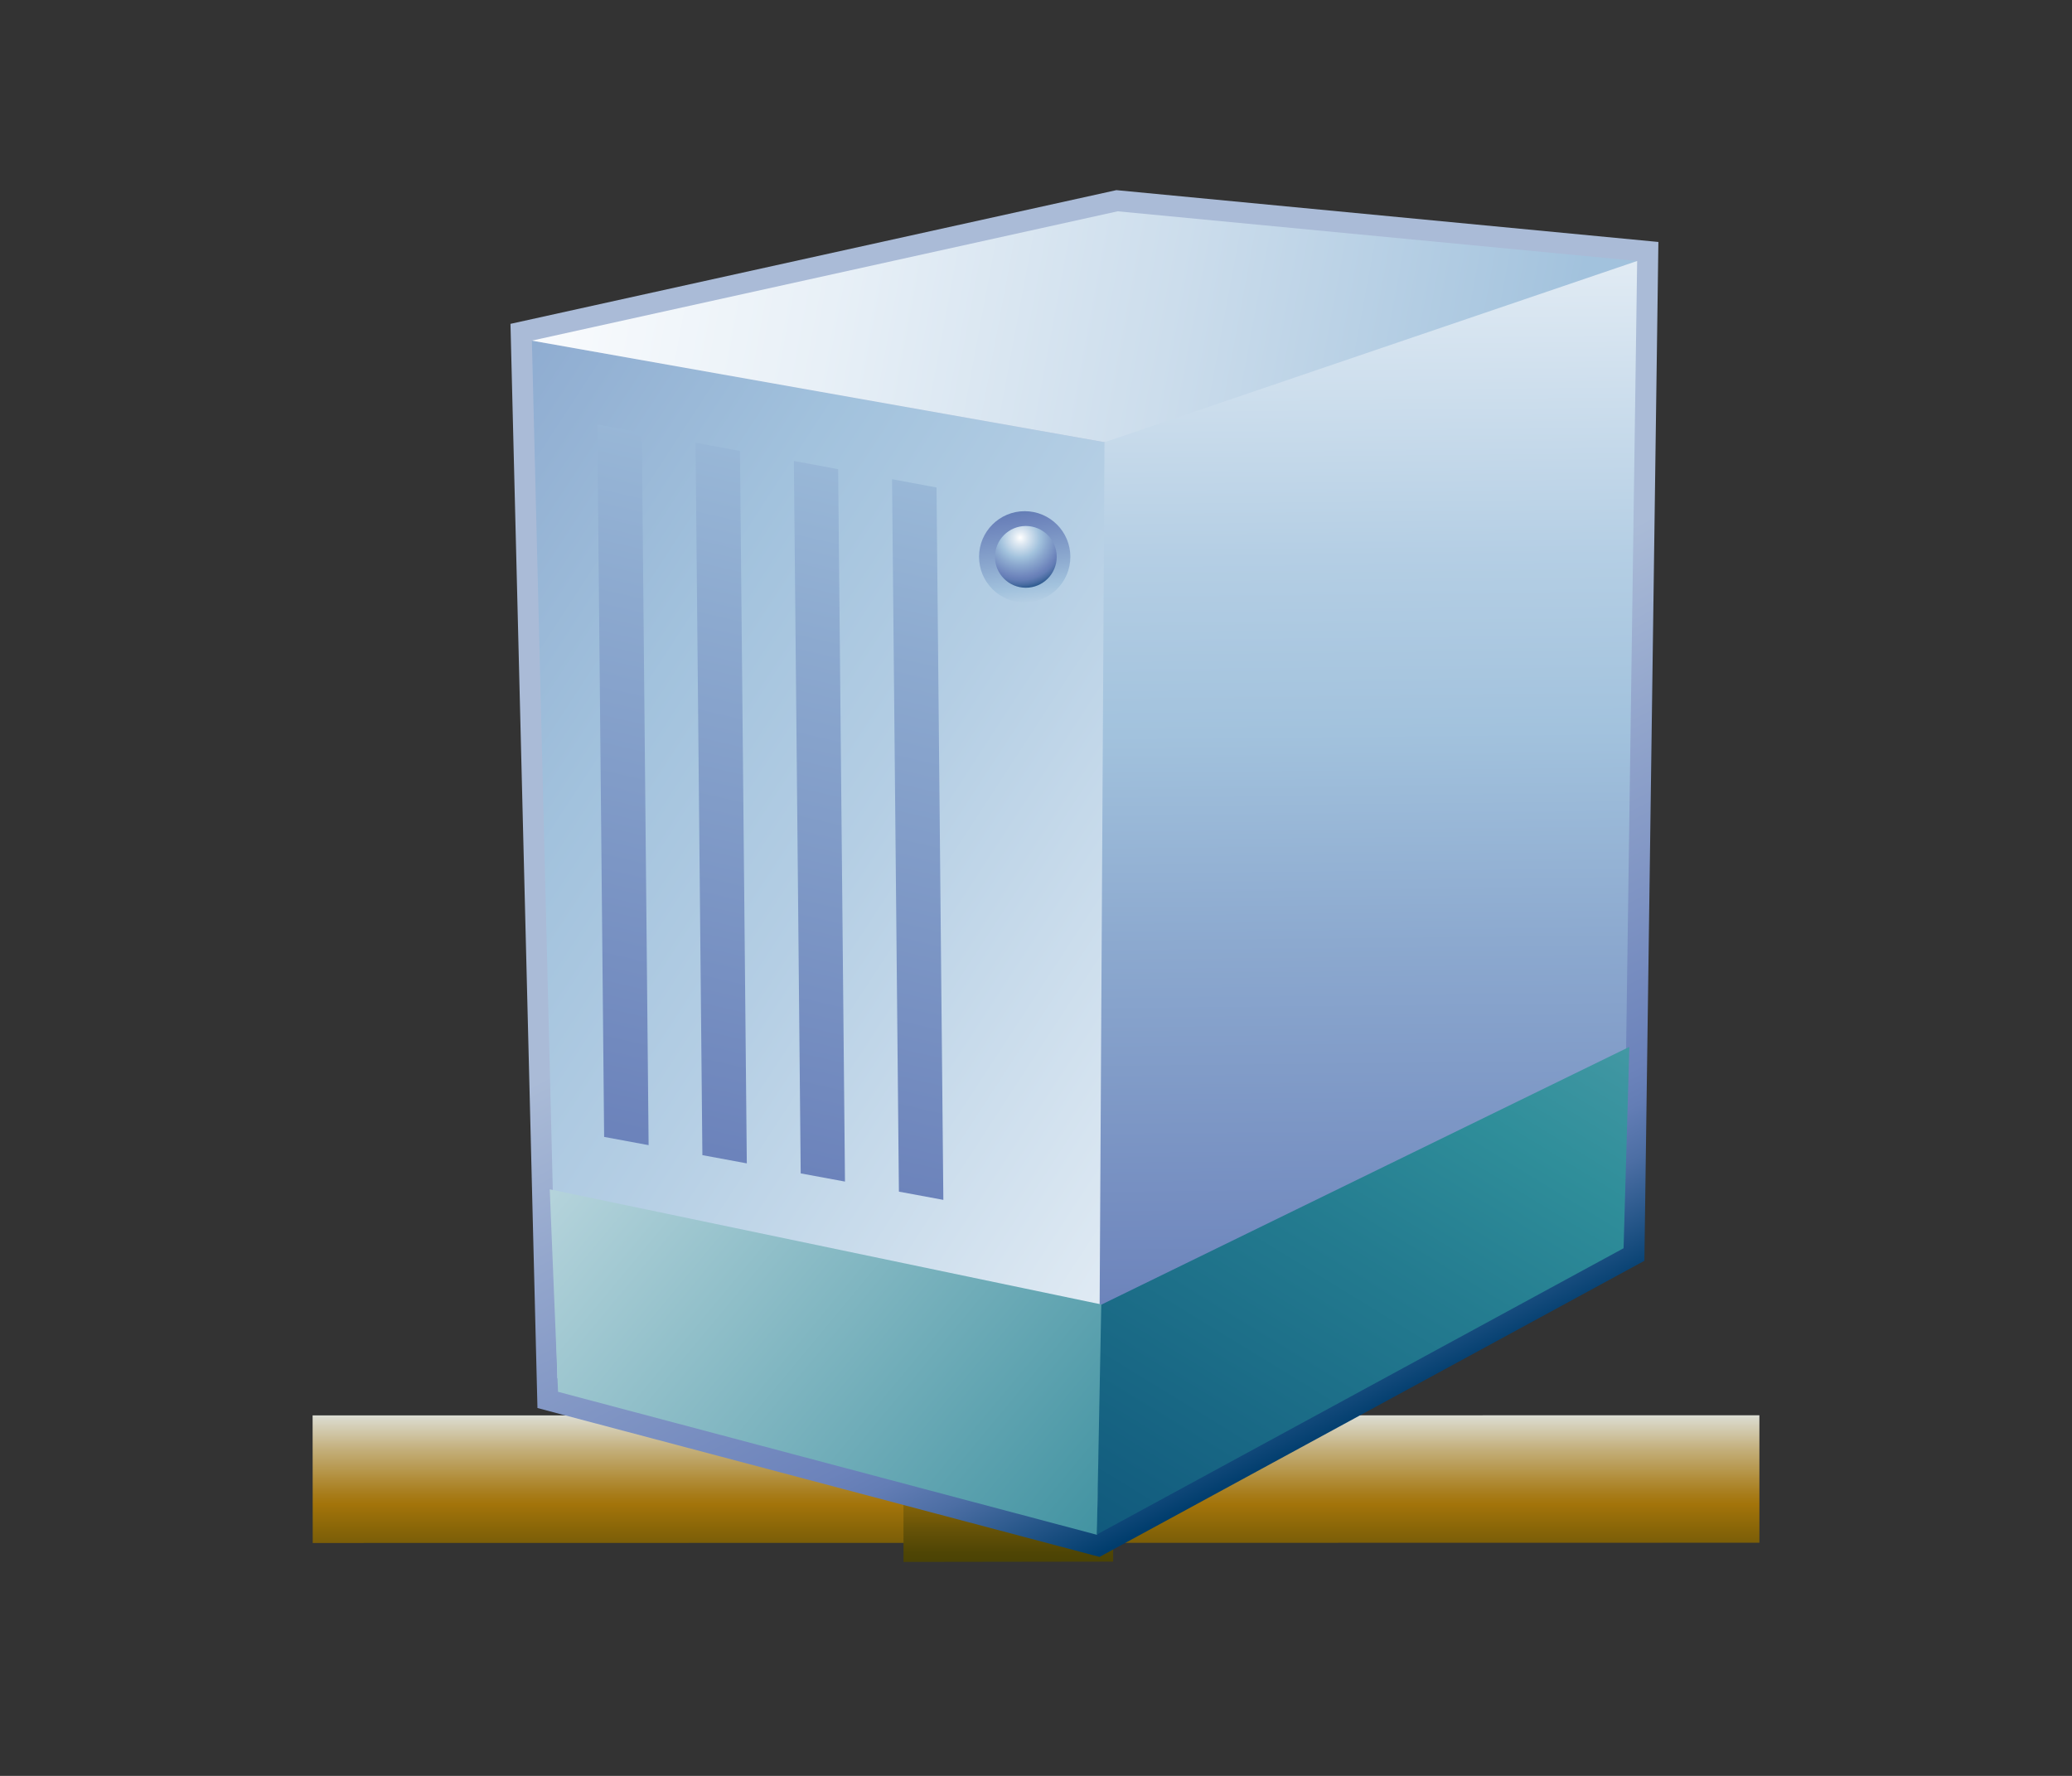 <?xml version="1.0" encoding="UTF-8"?>
<!DOCTYPE svg PUBLIC "-//W3C//DTD SVG 1.1 Tiny//EN" "http://www.w3.org/Graphics/SVG/1.1/DTD/svg11-tiny.dtd">
<svg width="84" height="72" viewBox="0 0 84 72">
<rect x="0" y="0" width="84" height="72" fill="#333333" stroke="none"/>
<linearGradient id="_15" gradientUnits="userSpaceOnUse" x1="42" y1="56.97" x2="42" y2="66.11">
<stop stop-color="#E6EEF4" offset="0"/>
<stop stop-color="#DAD9CB" offset="0.06"/>
<stop stop-color="#C3AE79" offset="0.2"/>
<stop stop-color="#B28F3D" offset="0.32"/>
<stop stop-color="#A77B18" offset="0.4"/>
<stop stop-color="#A3740A" offset="0.44"/>
<stop stop-color="#866408" offset="0.56"/>
<stop stop-color="#645107" offset="0.72"/>
<stop stop-color="#4F4505" offset="0.85"/>
<stop stop-color="#474105" offset="0.94"/>
</linearGradient>
<polygon fill="url(#_15)" points="12.678,62.558 71.327,62.548 71.327,57.38 12.673,57.385 "/>
<linearGradient id="_16" gradientUnits="userSpaceOnUse" x1="40.88" y1="57.18" x2="40.88" y2="63.98">
<stop stop-color="#E6EEF4" offset="0"/>
<stop stop-color="#DAD9CB" offset="0.06"/>
<stop stop-color="#C3AE79" offset="0.2"/>
<stop stop-color="#B28F3D" offset="0.32"/>
<stop stop-color="#A77B18" offset="0.4"/>
<stop stop-color="#A3740A" offset="0.44"/>
<stop stop-color="#866408" offset="0.56"/>
<stop stop-color="#645107" offset="0.72"/>
<stop stop-color="#4F4505" offset="0.85"/>
<stop stop-color="#474105" offset="0.94"/>
</linearGradient>
<polygon fill="url(#_16)" points="36.629,63.326 45.127,63.314 45.127,56.526 36.625,56.532 "/>
<linearGradient id="_17" gradientUnits="userSpaceOnUse" x1="44.04" y1="32.52" x2="56.58" y2="57.22">
<stop stop-color="#AABBD7" offset="0"/>
<stop stop-color="#92A5CC" offset="0.26"/>
<stop stop-color="#6C83BB" offset="0.71"/>
<stop stop-color="#637DB5" offset="0.76"/>
<stop stop-color="#4C6EA4" offset="0.83"/>
<stop stop-color="#265689" offset="0.91"/>
<stop stop-color="#003D6D" offset="0.99"/>
</linearGradient>
<path fill="url(#_17)" d="M20.695,13.13l1.094,43.956l22.787,6.036l22.088-12.005L67.232,9.81L45.258,7.709L20.695,13.13z"/>
<linearGradient id="_18" gradientUnits="userSpaceOnUse" x1="58.84" y1="53.28" x2="-36.58" y2="-8.98">
<stop stop-color="#FFFFFF" offset="0"/>
<stop stop-color="#E4EDF5" offset="0.09"/>
<stop stop-color="#B4CEE4" offset="0.27"/>
<stop stop-color="#A2C2DD" offset="0.36"/>
<stop stop-color="#8CA9CF" offset="0.48"/>
<stop stop-color="#6C83BB" offset="0.67"/>
<stop stop-color="#637DB5" offset="0.72"/>
<stop stop-color="#4C6EA4" offset="0.79"/>
<stop stop-color="#265689" offset="0.88"/>
<stop stop-color="#003D6D" offset="0.96"/>
</linearGradient>
<polygon fill="url(#_18)" points="22.598,55.88 21.563,13.81 44.939,17.956 44.537,61.497 "/>
<linearGradient id="_19" gradientUnits="userSpaceOnUse" x1="13.7" y1="6.56" x2="63.36" y2="15.81">
<stop stop-color="#FFFFFF" offset="0"/>
<stop stop-color="#F9FBFD" offset="0.18"/>
<stop stop-color="#E8F0F7" offset="0.41"/>
<stop stop-color="#CCDDEC" offset="0.68"/>
<stop stop-color="#A5C4DE" offset="0.98"/>
<stop stop-color="#A2C2DD" offset="1"/>
</linearGradient>
<polygon fill="url(#_19)" points="66.371,10.581 45.311,8.567 21.563,13.81 44.939,17.956 "/>
<linearGradient id="_20" gradientUnits="userSpaceOnUse" x1="55.12" y1="2.74" x2="55.83" y2="73.68">
<stop stop-color="#FFFFFF" offset="0"/>
<stop stop-color="#E4EDF5" offset="0.1"/>
<stop stop-color="#B4CEE4" offset="0.28"/>
<stop stop-color="#A2C2DD" offset="0.38"/>
<stop stop-color="#8CA9CF" offset="0.5"/>
<stop stop-color="#6C83BB" offset="0.71"/>
<stop stop-color="#637DB5" offset="0.76"/>
<stop stop-color="#4C6EA4" offset="0.83"/>
<stop stop-color="#265689" offset="0.91"/>
<stop stop-color="#003D6D" offset="0.99"/>
</linearGradient>
<polygon fill="url(#_20)" points="44.532,61.481 65.813,50.388 66.371,10.581 44.777,17.931 "/>
<linearGradient id="_21" gradientUnits="userSpaceOnUse" x1="18.04" y1="41.69" x2="48.22" y2="66.76">
<stop stop-color="#D6E6EC" offset="0"/>
<stop stop-color="#298595" offset="1"/>
</linearGradient>
<polygon fill="url(#_21)" points="44.696,52.896 44.476,62.227 22.623,56.428 22.287,48.218 "/>
<linearGradient id="_22" gradientUnits="userSpaceOnUse" x1="79.04" y1="12.87" x2="34.41" y2="85.76">
<stop stop-color="#E6EEF4" offset="0"/>
<stop stop-color="#9EC8D1" offset="0.15"/>
<stop stop-color="#62A9B3" offset="0.29"/>
<stop stop-color="#3D95A1" offset="0.39"/>
<stop stop-color="#2F8E9A" offset="0.44"/>
<stop stop-color="#247C90" offset="0.52"/>
<stop stop-color="#115A7D" offset="0.7"/>
<stop stop-color="#044571" offset="0.84"/>
<stop stop-color="#003D6D" offset="0.94"/>
</linearGradient>
<polygon fill="url(#_22)" points="66.055,42.444 65.82,50.608 44.467,62.214 44.646,52.896 "/>
<linearGradient id="_23" gradientUnits="userSpaceOnUse" x1="49.02" y1="-16.99" x2="27.56" y2="75.66">
<stop stop-color="#FFFFFF" offset="0"/>
<stop stop-color="#E0EAF3" offset="0.11"/>
<stop stop-color="#A2C2DD" offset="0.35"/>
<stop stop-color="#8CA9CF" offset="0.48"/>
<stop stop-color="#6C83BB" offset="0.7"/>
<stop stop-color="#637DB5" offset="0.75"/>
<stop stop-color="#4C6EA4" offset="0.82"/>
<stop stop-color="#265689" offset="0.91"/>
<stop stop-color="#003D6D" offset="0.99"/>
</linearGradient>
<polyline fill="url(#_23)" points="37.967,19.764 36.164,19.429 36.442,48.313 38.244,48.647 37.967,19.764 "/>
<polyline fill="url(#_23)" points="33.979,19.023 32.184,18.689 32.461,47.573 34.256,47.905 33.979,19.023 "/>
<polyline fill="url(#_23)" points="29.999,18.284 28.197,17.949 28.475,46.833 30.276,47.167 29.999,18.284 "/>
<polyline fill="url(#_23)" points="26.018,17.544 24.215,17.21 24.492,46.094 26.295,46.428 26.018,17.544 "/>
<linearGradient id="_27" gradientUnits="userSpaceOnUse" x1="42.07" y1="26.59" x2="41.04" y2="18.73">
<stop stop-color="#FFFFFF" offset="0"/>
<stop stop-color="#E0EAF3" offset="0.11"/>
<stop stop-color="#A2C2DD" offset="0.35"/>
<stop stop-color="#8CA9CF" offset="0.48"/>
<stop stop-color="#6C83BB" offset="0.7"/>
<stop stop-color="#637DB5" offset="0.75"/>
<stop stop-color="#4C6EA4" offset="0.82"/>
<stop stop-color="#265689" offset="0.91"/>
<stop stop-color="#003D6D" offset="0.99"/>
</linearGradient>
<circle fill="url(#_27)" cx="41.542" cy="22.576" r="1.851"/>
<radialGradient id="_28" gradientUnits="userSpaceOnUse" cx="41.36" cy="21.8" r="2.3">
<stop stop-color="#FFFFFF" offset="0"/>
<stop stop-color="#E0EAF3" offset="0.11"/>
<stop stop-color="#A2C2DD" offset="0.35"/>
<stop stop-color="#8CA9CF" offset="0.48"/>
<stop stop-color="#6C83BB" offset="0.7"/>
<stop stop-color="#637DB5" offset="0.75"/>
<stop stop-color="#4C6EA4" offset="0.82"/>
<stop stop-color="#265689" offset="0.91"/>
<stop stop-color="#003D6D" offset="0.99"/>
</radialGradient>
<circle fill="url(#_28)" cx="41.588" cy="22.577" r="1.252"/>
</svg>